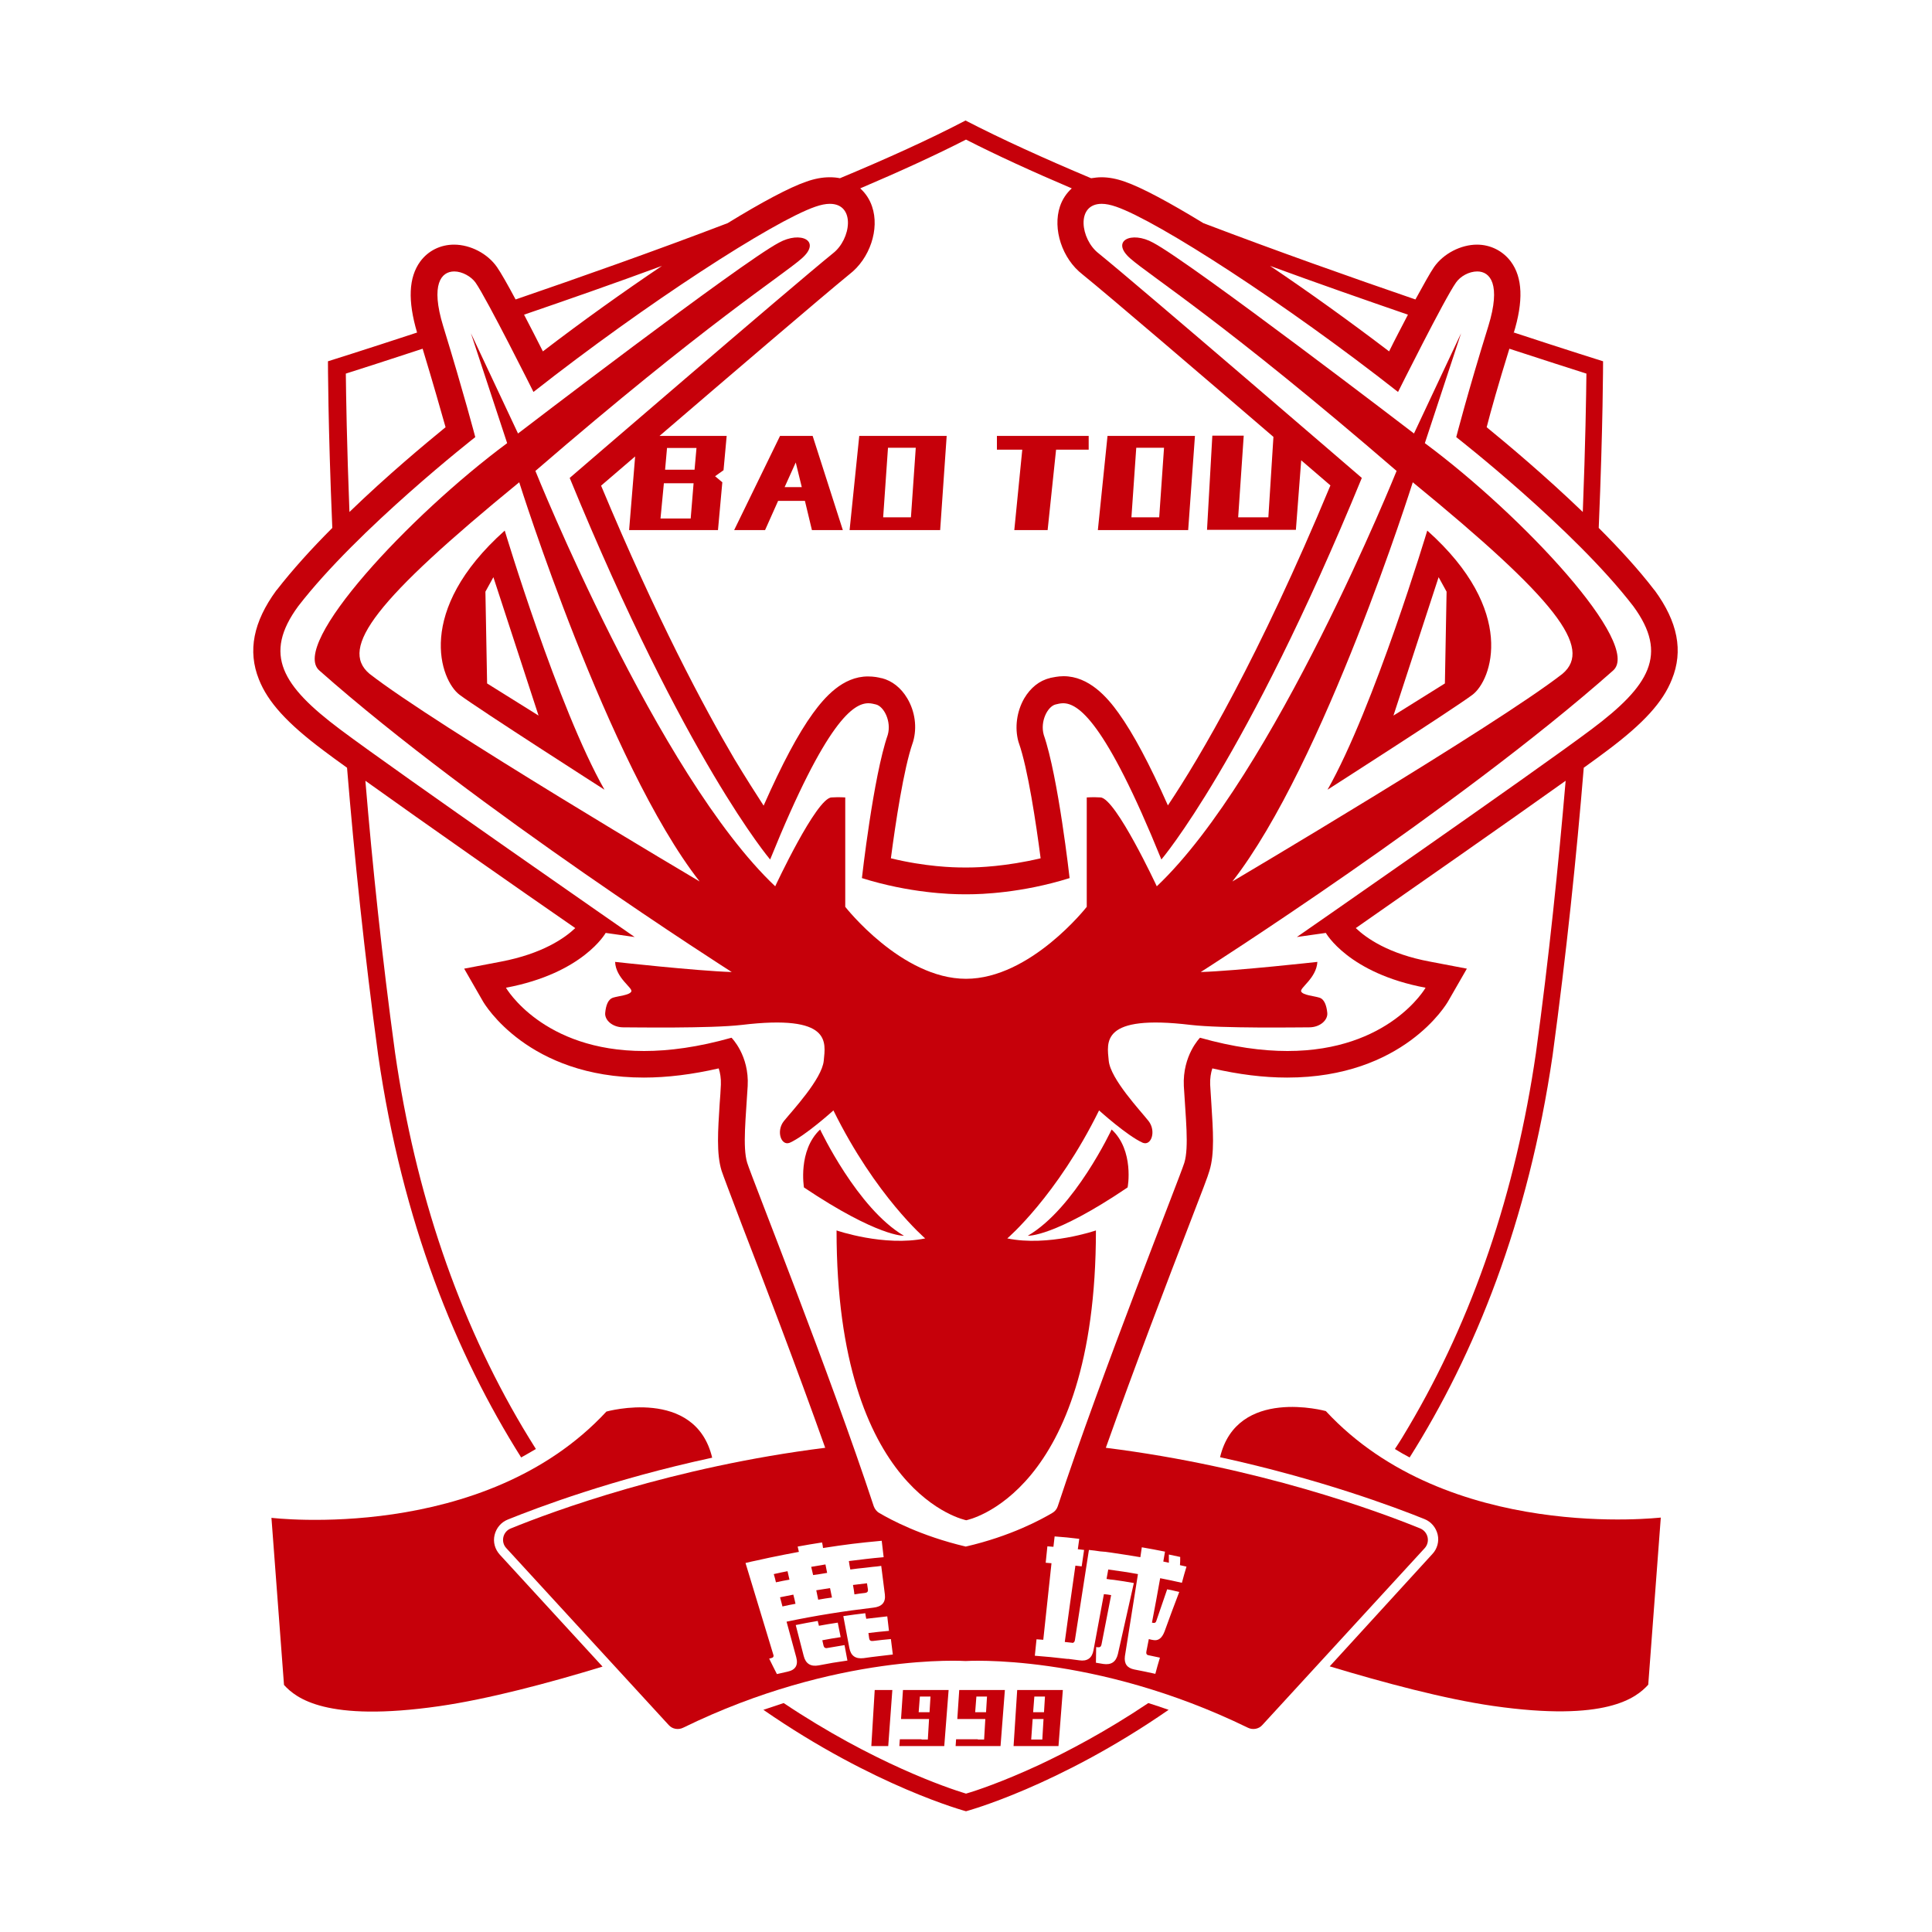 <svg version="1.1" xmlns="http://www.w3.org/2000/svg" xmlns:xlink="http://www.w3.org/1999/xlink" x="0px" y="0px"
	 viewBox="0 0 800 800" enable-background="new 0 0 800 800" xml:space="preserve">
<g>
	<polygon fill="#C6000A" points="362.2,699.8 360.8,723 367.8,723 369.5,699.8 	"/>
	<path fill="#C6000A" d="M431.3,723h6h1l1.8-23.2h-2.8h-4.5h-4.4h-4.6h-2.6l-1.5,23.2h1.4h5.6H431.3z M428.3,702.5h4.4l-0.4,6.5
		h-4.5L428.3,702.5z M427.6,711.8h4.5l-0.5,8.5H427L427.6,711.8z"/>
	<path fill="#C6000A" d="M379.6,720.2h-7l-0.2,2.8h1.4h5.6h4.6h6h1l1.8-23.2H390h-4.5h-4.4h-4.6h-2.6l-0.8,12h7.1h1.4h3.1l-0.5,8.5
		h-2.6v-0.1H379.6z M380.4,709l0.5-6.5h4.4l-0.4,6.5H380.4z"/>
	<path fill="#C6000A" d="M402.9,720.2h-7l-0.2,2.8h1.4h5.6h4.6h6h1l1.8-23.2h-2.8h-4.5h-4.4h-4.6h-2.6l-0.8,12h7.1h1.4h3.1l-0.5,8.5
		h-2.6v-0.1H402.9z M403.8,709l0.5-6.5h4.4l-0.4,6.5H403.8z"/>
	<path fill="#C6000A" d="M374.3,511.7c-19.3-11.3-34.7-44-34.7-44c-9.3,8.7-6.7,24-6.7,24C363.7,512.3,374.3,511.7,374.3,511.7z"/>
	<path fill="#C6000A" d="M190.3,287.7c8,6,60,39.3,60,39.3C231,293,209,219.7,209,219.7C171.7,253,182.3,281.7,190.3,287.7z
		 M201.7,283l-0.7-38l3.3-6l18.7,57.3L201.7,283z"/>
	<path fill="#C6000A" d="M460.3,467.7c0,0-15.3,32.7-34.7,44c0,0,10.7,0.7,41.3-20C467,491.7,469.7,476.3,460.3,467.7z"/>
	<path fill="#C6000A" d="M590,183.5l15-45.5l-19.5,41.5c0,0-92-70.5-108-79c-9-5-17.8-0.8-9.5,6.5s39.3,26.7,110.3,88
		c0,0-50.7,126-99.3,172c0,0-17-36.5-23.3-36.8c-3.2-0.2-5.7,0-5.7,0v45.3c0,0-23.3,29.8-50,29.8s-50-29.8-50-29.8v-45.3
		c0,0-2.5-0.2-5.7,0C338,330.5,321,367,321,367c-48.7-46-99.3-172-99.3-172c71-61.3,102-80.7,110.3-88s-0.5-11.5-9.5-6.5
		c-16,8.5-108,79-108,79L195,138l15,45.5c-40.5,30-90.3,83.5-77.7,94.2C197,335,303,402.5,303,402.5c-15-0.5-48.3-4.2-48.3-4.2
		c0.3,6.8,7.5,10.8,6.7,12.3s-5.3,1.8-7.5,2.5s-3,3.3-3.3,6.3c-0.3,3,3,6,7.5,6s36,0.5,49-1c37.5-4.5,34.7,7.2,34,14.8
		s-13.2,20.9-16.5,25c-3.3,4.1-1.2,10.4,2.4,9c6.5-2.9,18.1-13.4,18.1-13.4c17.5,35.5,38,53,38,53c-17,3.5-36.7-3.3-36.7-3.3
		c0,109.7,53.7,120,53.7,120s53.7-10.3,53.7-120c0,0-19.7,6.8-36.7,3.3c0,0,20.5-17.5,38-53c0,0,11.6,10.5,18.1,13.4
		c3.6,1.4,5.6-4.9,2.4-9c-3.2-4.1-15.8-17.4-16.5-25c-0.7-7.6-3.5-19.3,34-14.8c13,1.5,44.5,1,49,1s7.8-3,7.5-6s-1.2-5.7-3.3-6.3
		c-2.2-0.7-6.7-1-7.5-2.5s6.3-5.5,6.7-12.3c0,0-33.3,3.7-48.3,4.2c0,0,106-67.5,170.7-124.8C680.3,267,630.5,213.5,590,183.5z
		 M153,279c-12.7-10.7,2.6-30.7,62-79.3c0,0,36.7,116.7,74.7,165.3C289.7,365,180.3,300.3,153,279z M647,279
		c-27.3,21.3-136.7,86-136.7,86c38-48.7,74.7-165.3,74.7-165.3C644.4,248.3,659.7,268.3,647,279z"/>
	<path fill="#C6000A" d="M591,219.7c0,0-22,73.3-41.3,107.3c0,0,52-33.3,60-39.3S628.3,253,591,219.7z M598.3,283L577,296.3
		l18.7-57.3l3.3,6L598.3,283z"/>
	<path fill="#C6000A" d="M430.3,730.8c-15.1,7-26.1,10.7-30.3,11.9c-7.6-2.3-38.4-12.7-75.5-37.5c-2.7,0.9-5.5,1.8-8.4,2.8
		c46.1,31.9,83.9,42,83.9,42s37.8-10.1,83.9-42c-2.8-1-5.6-1.9-8.4-2.8C457.9,717,442,725.3,430.3,730.8z"/>
	<path fill="#C6000A" d="M549,584.3c0,0-36.8-10.2-43.8,19.1c41.2,9,72.2,20.6,84.6,25.6c2.8,1.1,4.8,3.5,5.5,6.4s-0.2,6-2.2,8.1
		L550.6,690c22.2,6.7,47.5,13.5,67.7,16.4c46.7,6.7,59.2-3.3,64.2-8.8l5.2-69.2C687.7,628.3,599.7,639,549,584.3z"/>
	<path fill="#C6000A" d="M204.8,635.6c0.7-2.9,2.7-5.3,5.5-6.4c12.4-5,43.3-16.7,84.6-25.6c-7-29.4-43.8-19.1-43.8-19.1
		c-50.7,54.7-138.7,44-138.7,44l5.2,69.2c5,5.5,17.5,15.5,64.2,8.8c20.2-2.9,45.5-9.6,67.7-16.4L207,643.8
		C204.9,641.5,204.1,638.5,204.8,635.6z"/>
	<path fill="#C6000A" d="M322.2,207.4h11.1l2.9,12.1H349l-12.5-39H323l-19,39h12.8L322.2,207.4z M329.5,191.5l2.5,10.2h-7.1
		L329.5,191.5z"/>
	<path fill="#C6000A" d="M392,180.5h-36.2l-4,39h37.5L392,180.5z M377.2,214.2h-11.5l2-28.8h11.5L377.2,214.2z"/>
	<path fill="#C6000A" d="M494.8,180.5h-36.2l-4,39H492L494.8,180.5z M480,214.2h-11.5l2-28.8H482L480,214.2z"/>
	<polygon fill="#C6000A" points="420,219.5 433.8,219.5 437.3,186.2 450.8,186.2 450.8,180.5 412.8,180.5 412.8,186.2 423.3,186.2 	
		"/>
	<path fill="#C6000A" d="M358.2,659.6c0.9-0.1,1.3-0.6,1.2-1.4c-0.2-1-0.2-1.6-0.4-2.6c-2.3,0.3-3.5,0.4-5.8,0.7
		c0.3,1.6,0.4,2.3,0.6,3.9C355.6,659.9,356.4,659.8,358.2,659.6z"/>
	<path fill="#C6000A" d="M326.1,650.6c-2.3,0.4-3.4,0.7-5.7,1.2c0.4,1.4,0.6,2,0.9,3.4c2.2-0.5,3.4-0.7,5.6-1.1
		C326.6,652.7,326.4,652,326.1,650.6z"/>
	<path fill="#C6000A" d="M338.8,662.4c2.3-0.4,3.4-0.6,5.7-0.9c-0.3-1.5-0.5-2.3-0.8-3.9c-2.3,0.4-3.4,0.5-5.7,0.9
		C338.3,660.1,338.5,660.9,338.8,662.4z"/>
	<path fill="#C6000A" d="M685.2,244.5l-0.1-0.1l-0.1-0.1c-6.5-8.5-14.6-17.3-23-25.7c1.8-42.7,1.8-69,1.8-69s-14.4-4.5-36.9-11.9
		c-0.1,0.2-0.1,0.4-0.2,0.5c4.2-13.5,3.8-23.3-1.1-29.9c-3.3-4.4-8.4-7-14-7c-6.7,0-13.9,3.7-17.8,9.3c-1.6,2.3-4.4,7.4-7.7,13.4
		c-26.8-9.2-57.6-20.1-87.8-31.6c-14.1-8.6-25.6-14.8-32.6-17.2c-3.4-1.2-6.6-1.8-9.6-1.8c-1.5,0-2.9,0.2-4.3,0.4
		c-19.5-8.2-37.3-16.3-52-23.9c-14.7,7.7-32.6,15.8-52,23.9c-1.4-0.3-2.8-0.4-4.3-0.4c-3,0-6.2,0.6-9.6,1.8
		c-7,2.4-18.6,8.6-32.6,17.2c-30.1,11.5-61,22.4-87.8,31.6c-3.2-6-6.1-11.1-7.7-13.4c-3.9-5.6-11-9.3-17.8-9.3c-5.6,0-10.7,2.5-14,7
		c-4.8,6.6-5.2,16.2-1.3,29.4c-22.5,7.4-36.9,11.9-36.9,11.9s0,26.3,1.8,69c-8.4,8.4-16.4,17.2-23,25.7l-0.1,0.1l-0.1,0.1
		c-9.5,13-11.9,25-7.2,36.8c3.7,9.4,11.7,18.2,26.8,29.5c2.5,1.9,5.8,4.3,9.7,7.1c3,36.6,7.2,77,12.9,119.1
		c10,69.1,32.2,123.7,59.2,166.5c2.1-1.2,4.1-2.3,6.1-3.5c-1.8-2.9-3.7-5.9-5.4-8.8c-26.7-45-44.5-97.2-52.9-155.2
		c-5.4-39.5-9.4-77.8-12.3-112.7c24.7,17.7,63.9,45.1,86.9,61c-4.3,4.1-13.5,10.6-30.8,13.9l-15.2,2.9l7.7,13.4
		c0.7,1.3,18.8,31.7,66.7,31.7c9.7,0,20.1-1.3,31-3.8c0.6,1.8,1,4.1,0.9,6.7c-0.1,2.6-0.3,5.3-0.5,7.9c-0.7,11.1-1.4,20.7,0.8,27.8
		c0.7,2.1,3.1,8.4,8.4,22.4c8.5,22,22.6,58.8,34.5,92.3c-63.1,7.9-112.8,26.3-130.2,33.4c-3.3,1.3-4.3,5.6-1.8,8.2l67.2,73.2
		c1.5,1.7,4,2.1,6,1.1c63.8-31.2,116.9-27.6,116.9-27.6s53.1-3.5,116.9,27.6c2,1,4.5,0.6,6-1.1l67.2-73.2c2.4-2.6,1.5-6.8-1.8-8.2
		c-17.4-7.1-67.1-25.5-130.2-33.4c11.9-33.5,26-70.3,34.5-92.3c5.4-14,7.8-20.2,8.4-22.4c2.2-7.1,1.5-16.7,0.8-27.8
		c-0.2-2.6-0.3-5.2-0.5-7.9c-0.1-2.6,0.3-4.9,0.9-6.7c10.9,2.5,21.2,3.8,31,3.8c48,0,66-30.4,66.7-31.7l7.7-13.4l-15.2-2.9
		c-17.3-3.2-26.5-9.8-30.8-13.9c22.9-16,62.1-43.3,86.9-61c-3,35-6.9,73.2-12.3,112.7c-8.4,57.8-26.1,109.8-52.7,154.8
		c-1.8,3.1-3.7,6.2-5.7,9.2c1.9,1.2,4,2.4,6.1,3.5c27-42.8,49.1-97.4,59.2-166.5c5.7-42,9.9-82.5,12.9-119.1
		c3.9-2.8,7.2-5.2,9.7-7.1c15.1-11.3,23.1-20.1,26.8-29.5C697.1,269.5,694.7,257.5,685.2,244.5z M625,144.4
		c14.7,4.8,25.9,8.4,31.9,10.3c-0.1,8.9-0.4,29.1-1.5,57.3c-15.8-15.2-31.6-28.4-39.8-35.1C617.3,170.2,620.5,158.9,625,144.4z
		 M583,130.3c-2.7,5.2-5.5,10.5-7.8,15.2c-16.4-12.5-33.4-24.7-49.3-35.4C545.8,117.4,565.3,124.2,583,130.3z M361.1,85.5
		c-1-3-2.7-5.5-4.9-7.5c16.2-6.9,31.1-13.7,43.8-20.2c12.7,6.5,27.6,13.3,43.8,20.2c-2.2,2-3.9,4.5-4.9,7.5
		c-3.1,9.3,0.9,21.6,9.3,28.1c10.9,8.8,50.8,43,79.1,67.3l-2.1,33.3h-12.5l2.3-33.8h-13l-2.2,39h36.8l2.2-28.8
		c4.9,4.2,9,7.7,12.1,10.4c-29.7,71.4-54,112.6-67.3,132.5c-7.6-17.1-14.3-29.7-20.4-38.2c-4.7-6.6-12.3-15.3-22.8-15.3
		c-2.4,0-4.3,0.5-5.5,0.7l-0.2,0.1c-4.3,1-8,4-10.6,8.4c-3.1,5.4-4,12.1-2.4,17.9l0.1,0.3l0.1,0.3c3.7,10.5,7.1,33.1,9,47.7
		c-14.3,3.4-25.9,3.8-29.6,3.8c-0.6,0-0.9,0-1,0h-0.4h-0.4c-0.1,0-0.4,0-1,0c-3.7,0-15.3-0.3-29.6-3.8c1.9-14.5,5.3-37.1,9-47.7
		l0.1-0.3l0.1-0.3c1.7-5.9,0.8-12.5-2.4-17.9c-2.6-4.4-6.3-7.3-10.6-8.4h-0.2c-1.1-0.3-3-0.7-5.5-0.7c-10.5,0-18,8.7-22.8,15.3
		c-6.1,8.4-12.8,21-20.4,38.2c-3.3-5.1-7.4-11.5-12.1-19.3c-12.6-21.4-32.2-58.1-55.2-113.2c3.5-3,8.4-7.2,14.1-12.1l-2.5,30.5h36.8
		l1.8-19.8l-3-2.5l3.5-2.5l1.3-14.2h-27.8c28.3-24.3,67.8-58.1,78.6-66.9C360.2,107.1,364.3,94.8,361.1,85.5z M287.2,200.1
		l-1.2,14.6h-12.5l1.4-14.6H287.2z M275.4,194.5l0.8-9h12.2l-0.8,9H275.4z M274.1,110.1c-15.9,10.7-33,22.9-49.3,35.4
		c-2.4-4.7-5.1-10.1-7.8-15.2C234.8,124.2,254.3,117.4,274.1,110.1z M175,144.4c4.4,14.5,7.6,25.8,9.5,32.5
		c-8.2,6.7-24.1,19.9-39.8,35.1c-1.1-28.2-1.4-48.3-1.5-57.3C149.2,152.8,160.4,149.2,175,144.4z M326.1,692.2
		c-1.8,0.4-2.6,0.6-4.4,1c-1.3-2.5-1.9-3.8-3.2-6.4c0.3-0.1,0.5-0.1,0.8-0.2c0.9-0.2,1.2-0.7,0.9-1.5c-3.8-12.6-7.7-25.3-11.5-37.9
		c2-0.5,3-0.7,4.9-1.1c2-0.4,3-0.7,5-1.1c4.9-1,7.3-1.5,12.2-2.4c-0.2-0.9-0.3-1.3-0.5-2.2c4-0.7,6-1.1,10.1-1.7
		c0.2,0.9,0.3,1.4,0.4,2.3c9.7-1.5,14.6-2.1,24.3-3c0.3,2.7,0.5,4.1,0.8,6.8c-5.8,0.5-8.6,0.9-14.4,1.6c0.2,1.4,0.3,2.1,0.6,3.5
		c2.4-0.3,3.5-0.5,5.9-0.7c1.4-0.2,2.1-0.2,3.4-0.4c1.4-0.1,2.1-0.2,3.5-0.4c0.6,4.7,0.9,7.1,1.5,11.8c0.4,3.3-1.2,5.1-4.8,5.5
		c-12,1.4-24,3.3-35.9,5.8c1.6,5.9,2.4,8.8,4,14.7C330.6,689.5,329.4,691.5,326.1,692.2z M339,689.6c-3.3,0.6-5.4-0.7-6.2-3.9
		c-1.3-5.1-2-7.7-3.3-12.8c3.6-0.7,5.4-1.1,9.1-1.7c0.2,0.8,0.3,1.2,0.5,2c3.1-0.6,4.7-0.8,7.8-1.3c0.5,2.4,0.7,3.6,1.2,6
		c-3.1,0.5-4.6,0.7-7.6,1.3c0.2,0.9,0.3,1.3,0.5,2.2c0.2,0.8,0.7,1.2,1.6,1c2.8-0.5,4.2-0.7,7.1-1.2c0.5,2.5,0.7,3.8,1.2,6.4
		C346,688.3,343.6,688.7,339,689.6z M357.6,686.6c-3.4,0.4-5.3-1-5.9-4.2c-1-5.3-1.5-7.9-2.5-13.2c3.6-0.5,5.5-0.8,9.1-1.2
		c0.1,0.9,0.2,1.4,0.4,2.3c3.5-0.4,5.2-0.6,8.7-1c0.3,2.4,0.4,3.6,0.7,6c-3.4,0.3-5.1,0.5-8.5,0.9c0.1,0.9,0.2,1.3,0.3,2.2
		c0.1,0.8,0.6,1.2,1.5,1.1c3-0.4,4.5-0.5,7.5-0.8c0.3,2.6,0.5,3.9,0.8,6.4C364.9,685.7,362.4,685.9,357.6,686.6z M460.1,642.9
		c4.8,0.7,7.2,1.1,12.1,1.9c0.2-1.6,0.4-2.5,0.6-4.1c3.8,0.7,5.8,1,9.6,1.8c-0.3,1.6-0.4,2.4-0.7,4.1c0.9,0.2,1.4,0.3,2.3,0.5
		c0-1.4,0-2,0-3.4c1.9,0.4,2.8,0.6,4.7,1c0,1.4,0,2-0.1,3.4c1.1,0.2,1.6,0.4,2.7,0.6c-0.8,2.7-1.2,4-1.9,6.7c-3.6-0.8-5.4-1.2-9-1.9
		c-1.3,7.4-2,11-3.4,18.4c0.2,0,0.3,0.1,0.5,0.1c0.7,0.1,1.1-0.1,1.3-0.8c1.8-5.2,2.7-7.9,4.5-13.1c2,0.4,3,0.6,5,1.1
		c-2.5,6.5-3.7,9.8-6.1,16.4c-1.1,2.8-2.6,3.9-4.7,3.5c-0.7-0.1-1.1-0.2-1.8-0.4c-0.4,2-0.6,3.1-1,5.1c-0.2,0.9,0.1,1.5,0.9,1.6
		c1.9,0.4,2.8,0.6,4.7,1c-0.8,2.7-1.2,4-1.9,6.7c-3.5-0.8-5.2-1.1-8.7-1.8c-3-0.6-4.3-2.4-3.9-5.5c1.8-11.3,3.6-22.6,5.4-34
		c-4.9-0.9-7.3-1.2-12.3-1.9c-0.3,1.5-0.4,2.3-0.7,3.9c1.2,0.2,1.8,0.3,3.1,0.4c1.6,0.2,2.5,0.4,4.1,0.6c1.7,0.3,2.5,0.4,4.1,0.7
		c-2.2,9.8-4.4,19.6-6.6,29.4c-0.8,3.3-2.8,4.6-6.1,4.1c-1.2-0.2-1.8-0.3-3-0.5c0-2.6,0.1-3.9,0.1-6.5c0.2,0,0.3,0.1,0.6,0.1
		c0.9,0.1,1.4-0.2,1.6-1.1c1.6-8.2,2.4-12.3,4-20.5c-1.2-0.2-1.8-0.3-3-0.4c-1.7,9.3-2.6,13.9-4.3,23.2c-0.6,3.3-2.6,4.7-5.9,4.2
		c-1.5-0.2-2.3-0.3-3.8-0.5c-0.5-0.1-0.8-0.1-1.3-0.1c-5.3-0.6-8-0.9-13.3-1.3c0.3-2.7,0.4-4.1,0.7-6.8c1.1,0.1,1.7,0.1,2.8,0.2
		c1.1-10.6,2.3-21.1,3.4-31.7c-1-0.1-1.4-0.1-2.4-0.2c0.3-2.7,0.4-4.1,0.7-6.8c1,0.1,1.5,0.1,2.5,0.2c0.2-1.7,0.3-2.6,0.5-4.3
		c4.1,0.3,6.1,0.5,10.2,1c-0.2,1.7-0.4,2.6-0.6,4.3c1.1,0.1,1.6,0.2,2.6,0.3c-0.4,2.7-0.6,4.1-1,6.8c-1-0.1-1.5-0.2-2.6-0.3
		c-1.5,10.5-3,21.1-4.4,31.6c0.4,0,0.5,0.1,0.9,0.1c0.7,0.1,1.1,0.1,1.8,0.2c0.2,0,0.3,0,0.5,0.1c0.6-0.1,0.9-0.5,1-1.2
		c1.9-12.4,3.9-24.9,5.8-37.3c1.9,0.2,2.8,0.3,4.7,0.6C457.2,642.5,458.2,642.6,460.1,642.9z M659,302c-24,18-122,86-122,86l12-1.7
		c0,0,9.3,16.7,41.3,22.7c0,0-15,26.2-57.2,26.2c-10.4,0-22.4-1.6-36.2-5.5c0,0-7.3,7.3-6.7,20c0.7,12.7,2.2,25.3,0.2,31.8
		c-2,6.4-34.3,87.2-52.4,142.2c-0.4,1.2-1.2,2.2-2.3,2.8c-4.4,2.6-17.1,9.6-35.8,13.9c-18.7-4.4-31.4-11.3-35.8-13.9
		c-1.1-0.6-1.9-1.7-2.3-2.8c-18.1-55-50.4-135.8-52.4-142.2c-2-6.5-0.5-19.2,0.2-31.8c0.7-12.7-6.7-20-6.7-20
		c-13.8,3.9-25.8,5.5-36.2,5.5c-42.1,0-57.2-26.2-57.2-26.2c32-6,41.3-22.7,41.3-22.7l12,1.7c0,0-98-68-122-86s-32-31-17.3-51
		c24.7-32,73.3-70,73.3-70s-4.7-18-13.3-46c-5.3-17.3-0.8-22.6,4.6-22.6c3.3,0,7,2.1,8.8,4.6c4.7,6.7,24,45.3,24,45.3
		c46.7-36.7,99.3-70.7,116.7-76.7c2.3-0.8,4.3-1.2,6-1.2c10.8,0,8.8,14.7,1.3,20.5c-17.3,14-109,93-109,93c48,117,83,158,83,158
		c23.4-57.8,34.6-64.7,40.7-64.7c1.2,0,2.2,0.3,3.1,0.5c3.3,0.8,6.5,7,4.9,12.6c-6,17.3-10.7,59.3-10.7,59.3
		c19.7,6.2,36.9,6.7,41.7,6.7c0.9,0,1.3,0,1.3,0s0.5,0,1.3,0c4.8,0,21.9-0.5,41.7-6.7c0,0-4.7-42-10.7-59.3
		c-1.6-5.6,1.6-11.8,4.9-12.6c0.9-0.2,1.9-0.5,3.1-0.5c6.1,0,17.3,7,40.7,64.7c0,0,35-41,83-158c0,0-91.7-79-109-93
		c-7.5-5.8-9.5-20.5,1.3-20.5c1.7,0,3.7,0.4,6,1.2c17.3,6,70,40,116.7,76.7c0,0,19.3-38.7,24-45.3c1.8-2.6,5.4-4.6,8.8-4.6
		c5.4,0,9.9,5.4,4.6,22.6c-8.7,28-13.3,46-13.3,46s48.7,38,73.3,70C691,271,683,284,659,302z"/>
	<path fill="#C6000A" d="M328.5,660.3c-2.2,0.4-3.3,0.7-5.5,1.1c0.4,1.5,0.6,2.3,1,3.8c2.2-0.5,3.2-0.7,5.4-1.1
		C329.1,662.6,328.9,661.9,328.5,660.3z"/>
	<path fill="#C6000A" d="M342.5,651.3c-0.3-1.4-0.4-2.1-0.7-3.5c-2.4,0.4-3.6,0.6-5.9,1c0.3,1.4,0.5,2.1,0.8,3.4
		C339,651.9,340.1,651.7,342.5,651.3z"/>
</g>
</svg>
